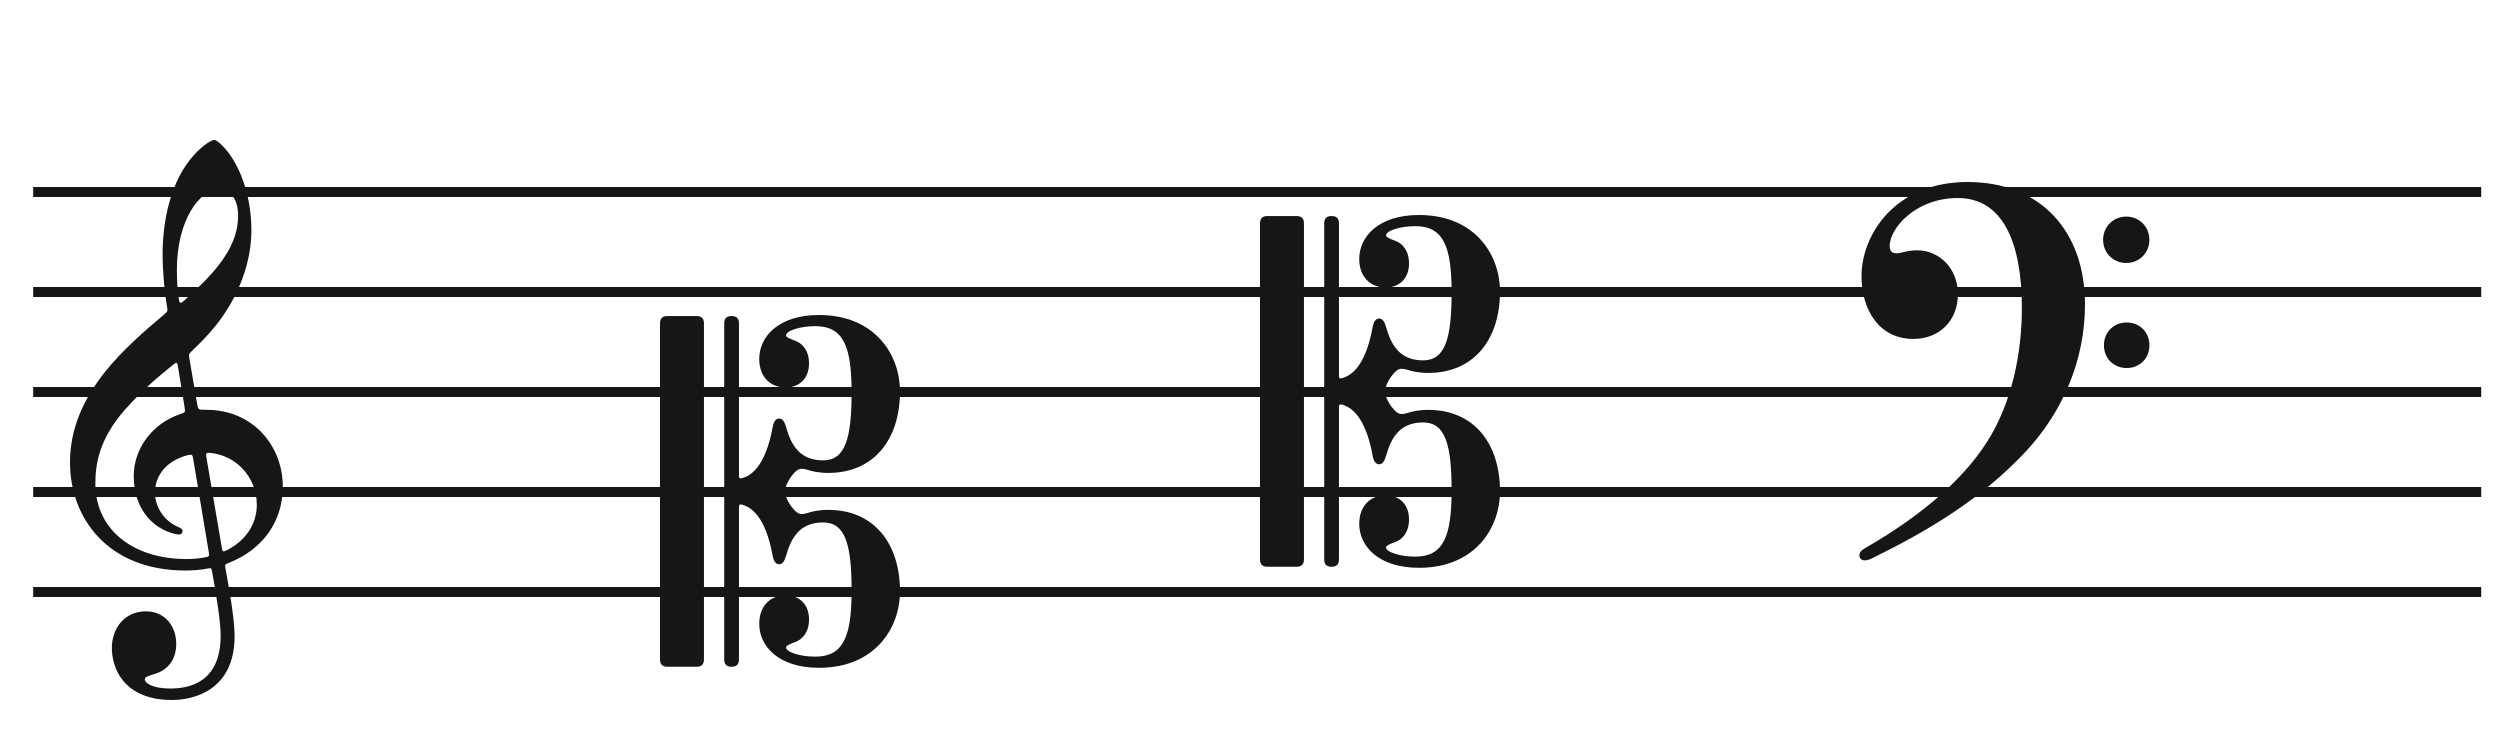 <?xml version="1.0" encoding="UTF-8"?>
<svg height="75pt" xmlns:xlink="http://www.w3.org/1999/xlink" viewBox="0 0 250 75" xmlns:inkscape="http://www.inkscape.org/namespaces/inkscape" xmlns="http://www.w3.org/2000/svg" version="1.1" width="250pt">
 <defs>
  <clipPath id="Clip0">
   <path d="M0 0 L266.961 0 L266.961 41 L0 41 L0 0 Z"/>
  </clipPath>
 </defs>
 <g id="Hintergrund" inkscape:groupmode="layer" inkscape:label="Hintergrund">
  <g id="Kopie von Gruppe1 (8)" clip-rule="evenodd" clip-path="url(#Clip0)" transform="translate(3.319, 18.699) scale(0.917, 1)" style="fill:none; stroke:none">
   <path d="M 0 0 L 266.961 0" transform="translate(0, 0.5)" style="stroke-width:1; stroke-linecap:butt; stroke-linejoin:miter; stroke-dasharray:none; stroke:#171615;"/>
   <path d="M 0 0 L 266.961 0" transform="translate(7.10543e-14, 10.5)" style="stroke-width:1; stroke-linecap:butt; stroke-linejoin:miter; stroke-dasharray:none; stroke:#171615;"/>
   <path d="M 0 0 L 266.961 0" transform="translate(7.10543e-14, 20.5)" style="stroke-width:1; stroke-linecap:butt; stroke-linejoin:miter; stroke-dasharray:none; stroke:#171615;"/>
   <path d="M 0 0 L 266.961 0" transform="translate(7.10543e-14, 30.5)" style="stroke-width:1; stroke-linecap:butt; stroke-linejoin:miter; stroke-dasharray:none; stroke:#171615;"/>
   <path d="M 0 0 L 266.961 0" transform="translate(7.10543e-14, 40.5)" style="stroke-width:1; stroke-linecap:butt; stroke-linejoin:miter; stroke-dasharray:none; stroke:#171615;"/>
  </g>
  <path id="Kopie von Text6+U0 (7)" d="M14.905 4.943 C15.952 4.943 16.808 5.804 16.808 7.558 C16.808 9.759 15.762 11.8 13.288 14.287 C12.781 14.797 12.02 15.531 11.29 16.169 C11.068 16.36 10.941 16.328 10.878 15.913 C10.751 15.084 10.688 14 10.688 12.979 C10.688 8.005 12.971 4.943 14.905 4.943 L14.905 4.943 Z M13.637 31.731 C13.573 31.349 13.605 31.253 13.986 31.285 C16.555 31.508 18.68 33.676 18.68 36.483 C18.68 38.492 17.474 40.118 15.698 41.011 C15.318 41.203 15.254 41.203 15.191 40.82 L13.637 31.731 L13.637 31.731 Z M11.449 26.661 C11.544 27.267 11.544 27.235 10.973 27.426 C8.182 28.383 6.374 30.902 6.374 33.613 C6.374 36.483 7.865 38.524 10.022 39.257 C10.275 39.353 10.656 39.449 10.878 39.449 C11.132 39.449 11.258 39.289 11.258 39.098 C11.258 38.875 11.005 38.779 10.783 38.683 C9.451 38.109 8.499 36.738 8.499 35.271 C8.499 33.453 9.736 32.082 11.671 31.54 C12.178 31.412 12.242 31.444 12.305 31.795 L13.891 41.298 C13.954 41.649 13.922 41.649 13.447 41.745 C12.939 41.84 12.305 41.904 11.671 41.904 C6.121 41.904 2.537 38.811 2.537 34.378 C2.537 32.497 2.854 29.977 5.487 26.98 C7.389 24.843 8.848 23.663 10.339 22.451 C10.656 22.196 10.719 22.228 10.783 22.579 L11.449 26.661 L11.449 26.661 Z M11.924 21.781 C11.861 21.399 11.924 21.367 12.115 21.175 C12.622 20.697 13.288 20.027 13.891 19.358 C16.555 16.424 18.14 12.629 18.14 9.025 C18.14 6.251 17.379 3.508 16.079 1.595 C15.603 0.893 14.779 0 14.43 0 C13.986 0 13.003 0.829 12.368 1.531 C10.022 4.146 9.26 8.132 9.26 11.449 C9.26 13.298 9.482 15.371 9.704 16.679 C9.768 17.061 9.8 17.125 9.419 17.444 C7.389 19.134 5.201 21.08 3.552 23.121 C1.364 25.863 0 28.829 0 32.242 C0 37.79 3.774 43.052 11.544 43.052 C12.273 43.052 13.098 42.989 13.732 42.861 C14.081 42.797 14.144 42.765 14.208 43.148 C14.588 45.285 15.064 48.059 15.064 49.558 C15.064 54.278 11.893 54.852 10.022 54.852 C8.309 54.852 7.484 54.342 7.484 53.927 C7.484 53.704 7.77 53.608 8.499 53.385 C9.482 53.098 10.624 52.237 10.624 50.387 C10.624 48.633 9.514 47.134 7.58 47.134 C5.455 47.134 4.186 48.825 4.186 50.802 C4.186 52.875 5.423 56 10.212 56 C12.337 56 16.459 55.043 16.459 49.622 C16.459 47.804 15.889 44.775 15.54 42.797 C15.476 42.415 15.508 42.447 15.952 42.255 C19.155 40.98 21.28 38.269 21.28 34.665 C21.28 30.583 18.299 26.98 13.637 26.98 C12.812 26.98 12.812 26.98 12.717 26.405 L11.924 21.781 Z" transform="translate(7, 14)" style="fill:#171615; fill-rule:evenodd;stroke:none;"/>
  <path id="Kopie von Text7+U0 (18)" d="M0.721 0.105 C0.24 0.105 0 0.349 0 0.837 L0 34.443 C0 34.931 0.24 35.175 0.721 35.175 L3.674 35.175 C4.155 35.175 4.395 34.931 4.395 34.443 L4.395 0.837 C4.395 0.349 4.155 0.105 3.674 0.105 L0.721 0.105 L0.721 0.105 Z M7.897 0.837 C7.897 0.349 7.657 0.105 7.176 0.105 L7.142 0.105 C6.661 0.105 6.421 0.349 6.421 0.837 L6.421 34.443 C6.421 34.931 6.661 35.175 7.142 35.175 L7.176 35.175 C7.657 35.175 7.897 34.931 7.897 34.443 L7.897 19.174 C7.897 18.895 8.069 18.93 8.206 18.965 C9.099 19.209 10.541 20.115 11.262 24.055 C11.365 24.612 11.571 24.926 11.914 24.926 C12.292 24.926 12.463 24.578 12.635 23.985 C13.082 22.451 13.871 20.743 16.309 20.743 C18.541 20.743 19.159 22.974 19.159 27.541 C19.159 32.108 18.369 34.164 15.519 34.164 C14.764 34.164 14.077 34.06 13.528 33.886 C12.944 33.711 12.601 33.467 12.601 33.223 C12.601 33.049 13.15 32.84 13.528 32.7 C14.215 32.456 14.901 31.759 14.901 30.434 C14.901 28.9 13.906 28.029 12.566 28.029 C11.09 28.029 9.923 29.04 9.923 30.887 C9.923 33.084 11.811 35.28 15.897 35.28 C21.528 35.28 24 31.271 24 27.645 C24 22.834 21.391 19.488 16.824 19.488 C15.828 19.488 15.176 19.662 14.73 19.801 C14.386 19.906 14.043 19.976 13.734 19.767 C13.253 19.453 12.498 18.337 12.498 17.64 C12.498 16.943 13.253 15.827 13.734 15.513 C14.043 15.304 14.386 15.374 14.73 15.479 C15.176 15.618 15.828 15.792 16.824 15.792 C21.391 15.792 24 12.446 24 7.635 C24 4.009 21.528 0 15.897 0 C11.811 0 9.923 2.196 9.923 4.393 C9.923 6.24 11.09 7.251 12.566 7.251 C13.906 7.251 14.901 6.38 14.901 4.846 C14.901 3.521 14.215 2.824 13.528 2.58 C13.15 2.44 12.601 2.231 12.601 2.057 C12.601 1.813 12.944 1.569 13.528 1.394 C14.077 1.22 14.764 1.116 15.519 1.116 C18.369 1.116 19.159 3.172 19.159 7.739 C19.159 12.306 18.541 14.537 16.309 14.537 C13.871 14.537 13.082 12.829 12.635 11.295 C12.463 10.703 12.292 10.354 11.914 10.354 C11.571 10.354 11.365 10.668 11.262 11.226 C10.541 15.165 9.099 16.071 8.206 16.315 C8.069 16.35 7.897 16.385 7.897 16.106 L7.897 0.837 Z" transform="translate(66, 31.5)" style="fill:#171615; fill-rule:evenodd;stroke:none;"/>
  <path id="Kopie von Text7+U0 (19)" d="M0.721 0.105 C0.24 0.105 0 0.349 0 0.837 L0 34.443 C0 34.931 0.24 35.175 0.721 35.175 L3.674 35.175 C4.155 35.175 4.395 34.931 4.395 34.443 L4.395 0.837 C4.395 0.349 4.155 0.105 3.674 0.105 L0.721 0.105 L0.721 0.105 Z M7.897 0.837 C7.897 0.349 7.657 0.105 7.176 0.105 L7.142 0.105 C6.661 0.105 6.421 0.349 6.421 0.837 L6.421 34.443 C6.421 34.931 6.661 35.175 7.142 35.175 L7.176 35.175 C7.657 35.175 7.897 34.931 7.897 34.443 L7.897 19.174 C7.897 18.895 8.069 18.93 8.206 18.965 C9.099 19.209 10.541 20.115 11.262 24.055 C11.365 24.612 11.571 24.926 11.914 24.926 C12.292 24.926 12.463 24.578 12.635 23.985 C13.082 22.451 13.871 20.743 16.309 20.743 C18.541 20.743 19.159 22.974 19.159 27.541 C19.159 32.108 18.369 34.164 15.519 34.164 C14.764 34.164 14.077 34.06 13.528 33.886 C12.944 33.711 12.601 33.467 12.601 33.223 C12.601 33.049 13.15 32.84 13.528 32.7 C14.215 32.456 14.901 31.759 14.901 30.434 C14.901 28.9 13.906 28.029 12.566 28.029 C11.09 28.029 9.923 29.04 9.923 30.887 C9.923 33.084 11.811 35.28 15.897 35.28 C21.528 35.28 24 31.271 24 27.645 C24 22.834 21.391 19.488 16.824 19.488 C15.828 19.488 15.176 19.662 14.73 19.801 C14.386 19.906 14.043 19.976 13.734 19.767 C13.253 19.453 12.498 18.337 12.498 17.64 C12.498 16.943 13.253 15.827 13.734 15.513 C14.043 15.304 14.386 15.374 14.73 15.479 C15.176 15.618 15.828 15.792 16.824 15.792 C21.391 15.792 24 12.446 24 7.635 C24 4.009 21.528 0 15.897 0 C11.811 0 9.923 2.196 9.923 4.393 C9.923 6.24 11.09 7.251 12.566 7.251 C13.906 7.251 14.901 6.38 14.901 4.846 C14.901 3.521 14.215 2.824 13.528 2.58 C13.15 2.44 12.601 2.231 12.601 2.057 C12.601 1.813 12.944 1.569 13.528 1.394 C14.077 1.22 14.764 1.116 15.519 1.116 C18.369 1.116 19.159 3.172 19.159 7.739 C19.159 12.306 18.541 14.537 16.309 14.537 C13.871 14.537 13.082 12.829 12.635 11.295 C12.463 10.703 12.292 10.354 11.914 10.354 C11.571 10.354 11.365 10.668 11.262 11.226 C10.541 15.165 9.099 16.071 8.206 16.315 C8.069 16.35 7.897 16.385 7.897 16.106 L7.897 0.837 Z" transform="translate(126, 21.5)" style="fill:#171615; fill-rule:evenodd;stroke:none;"/>
  <path id="Kopie von Text8+U0 (8)" d="M10.817 0 C3.493 0 0.21 5.357 0.21 9.407 C0.21 12.782 1.978 15.693 5.388 15.693 C8.039 15.693 9.849 13.837 9.849 11.221 C9.849 8.521 7.871 6.834 5.808 6.834 C4.672 6.834 4.251 7.129 3.704 7.129 C3.157 7.129 3.03 6.792 3.03 6.37 C3.03 4.683 5.556 1.603 9.849 1.603 C14.311 1.603 16.247 5.99 16.247 12.613 C16.247 16.958 15.321 22.021 12.711 26.07 C10.186 29.994 5.851 33.579 0.631 36.574 C0.253 36.785 0 36.996 0 37.334 C0 37.587 0.168 37.84 0.547 37.84 C0.758 37.84 1.01 37.756 1.263 37.629 C6.861 34.887 12.248 31.681 16.71 26.872 C20.372 22.907 22.56 17.76 22.56 12.234 C22.56 4.893 18.099 0 10.817 0 L10.817 0 Z M26.727 14.048 C25.422 14.048 24.454 15.018 24.454 16.326 C24.454 17.633 25.422 18.604 26.727 18.604 C28.032 18.604 29 17.633 29 16.326 C29 15.018 28.032 14.048 26.727 14.048 L26.727 14.048 Z M26.685 3.459 C25.38 3.459 24.37 4.472 24.37 5.779 C24.37 7.087 25.38 8.1 26.685 8.1 C27.99 8.1 29 7.087 29 5.779 C29 4.472 27.99 3.459 26.685 3.459 Z" transform="translate(185.94, 18.2)" style="fill:#171615; fill-rule:evenodd;stroke:none;"/>
 </g>
</svg>
